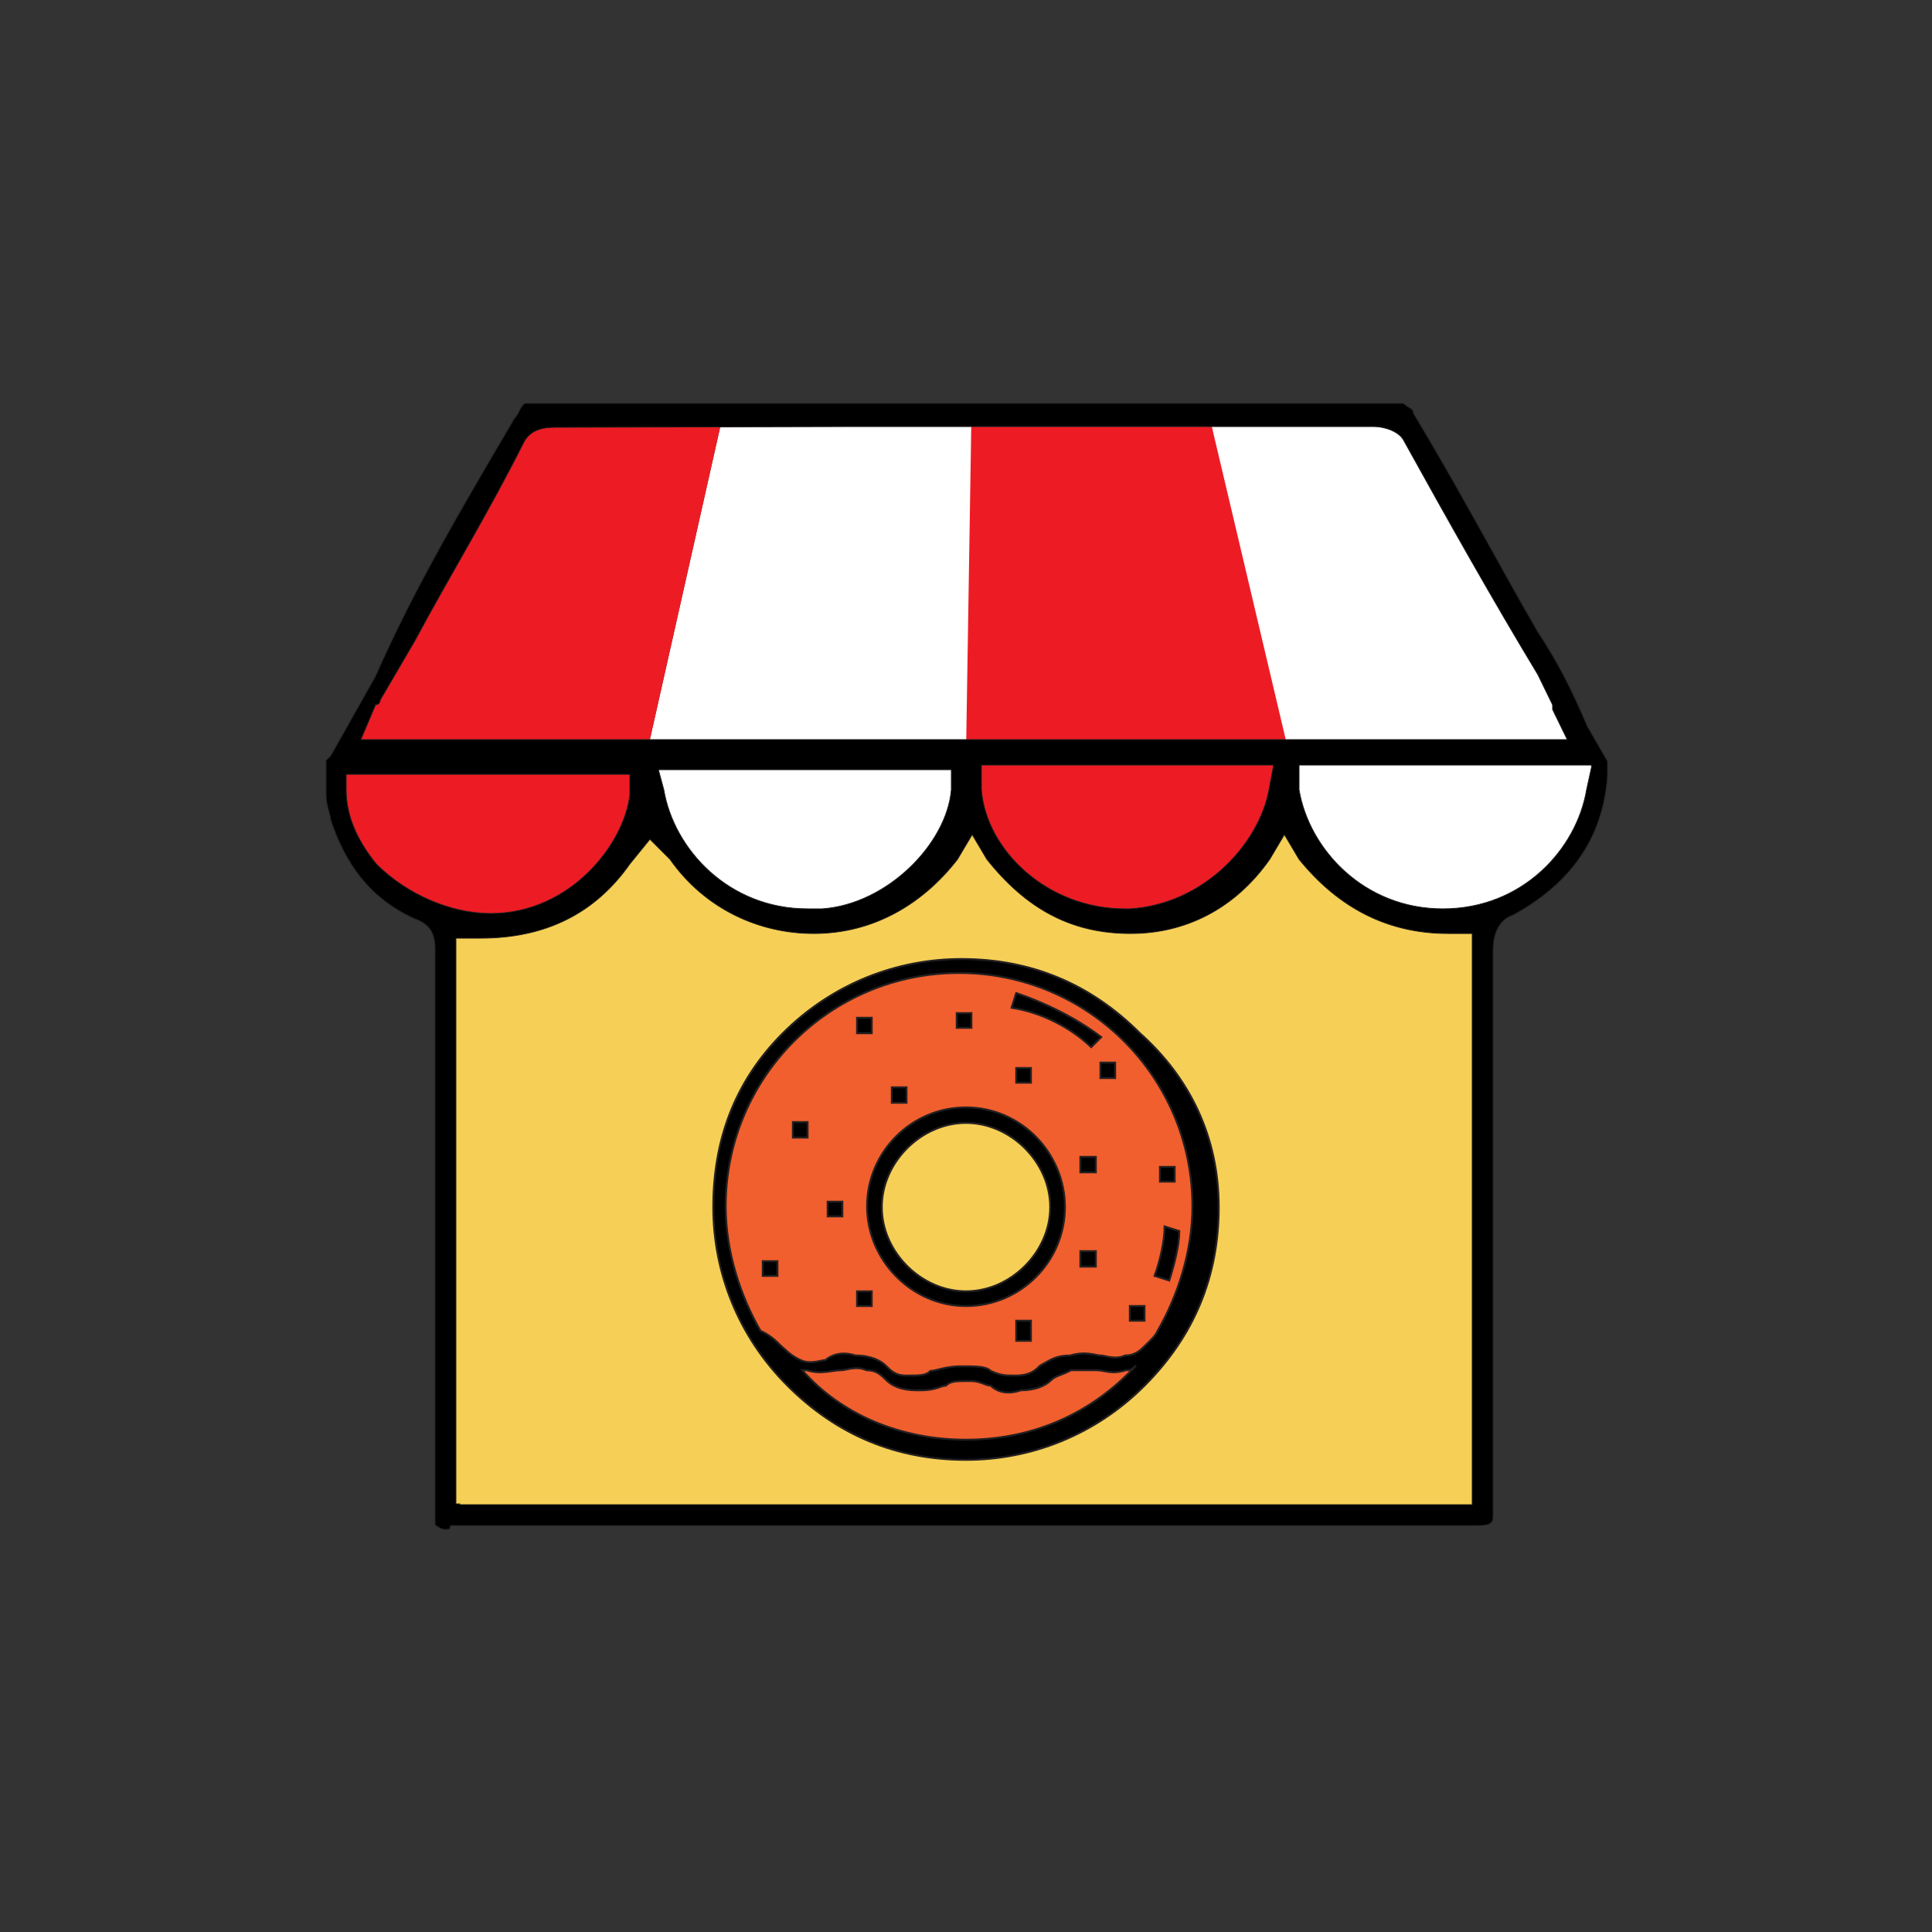 <?xml version="1.0" encoding="utf-8"?>
<!-- Generator: Adobe Illustrator 21.1.0, SVG Export Plug-In . SVG Version: 6.00 Build 0)  -->
<svg version="1.1" id="Layer_1" xmlns="http://www.w3.org/2000/svg" xmlns:xlink="http://www.w3.org/1999/xlink" x="0px" y="0px"
	 viewBox="0 0 250 250" style="enable-background:new 0 0 250 250;" xml:space="preserve">
<rect x="0" y="0" width="250" height="250" fill="#333333" stroke="none"/>
<style type="text/css">
	.st0{fill:#FFFFFF;}
	.st1{fill:#ED1C24;}
	.st2{fill:#F6D056;}
	.st3{fill:#F15F2E;}
	.st4{stroke:#231F20;stroke-width:0.1;stroke-miterlimit:10;}
	.st5{stroke:#231F20;stroke-width:0.25;stroke-miterlimit:10;}
</style>
<g>
	<polygon class="st0" points="156.5,53.9 181.6,53.9 205.4,97.3 165.2,97.5 	"/>
	<polygon class="st1" points="125.1,53.9 123.8,97.9 166.8,97.5 156.5,53.9 	"/>
	<polygon class="st0" points="83.6,97.9 125,97.7 125.7,53.9 93.5,53.9 	"/>
	<polygon class="st1" points="69,53.9 43.8,98.2 83.6,97.9 93.5,53.9 	"/>
	<polygon class="st2" points="57,98.2 57.5,196.3 191.8,195.8 192.4,97.3 	"/>
	<circle class="st3" cx="125" cy="156.5" r="31.5"/>
	<circle class="st2" cx="125" cy="156.5" r="11.6"/>
	<path class="st1" d="M46.3,98.7c0,0-4.9,0.1-2.5,5.9c2.3,5.8,6.7,15.1,18.5,14.6c11.8-0.5,19.5-11.5,19.5-11.5s3.8-10.3-1-9.5
		C76,99.1,46.3,98.7,46.3,98.7z"/>
	<path class="st0" d="M87.3,98.7c0,0-4.9,0.1-2.5,5.9c2.3,5.8,6.7,15.1,18.5,14.6c11.8-0.5,19.5-11.5,19.5-11.5s3.8-10.3-1-9.5
		C117,99.1,87.3,98.7,87.3,98.7z"/>
	<path class="st1" d="M128.3,98.7c0,0-4.9,0.1-2.5,5.9c2.3,5.8,6.7,15.1,18.5,14.6c11.8-0.5,19.5-11.5,19.5-11.5s3.8-10.3-1-9.5
		C158,99.1,128.3,98.7,128.3,98.7z"/>
	<path class="st0" d="M169.3,98.7c0,0-4.9,0.1-2.5,5.9c2.3,5.8,6.7,15.1,18.5,14.6c11.8-0.5,19.5-11.5,19.5-11.5s3.8-10.3-1-9.5
		C199,99.1,169.3,98.7,169.3,98.7z"/>
	<g>
		<g>
			<g>
				<path class="st4" d="M57.6,197.9c-0.6,0-1.3-0.6-1.3-0.6s0-0.6,0-1.9v-25.7c0-15.4,0-30.8,0-46.9c0-1.9-0.6-3.2-2.6-3.9
					c-5.8-2.6-9-7.1-10.9-12.8c0-0.6-0.6-1.9-0.6-3.2c0-0.6,0-0.6,0-1.3v-3.2l0.6-0.6l5.8-10.3c5.1-11.6,11.6-22.5,18-33.4
					c0.6-0.6,0.6-1.3,1.3-1.9h113.7l0,0c0.6,0.6,1.3,0.6,1.3,1.3c5.8,9.6,10.9,19.3,16.1,28.3c2.6,3.9,4.5,7.7,6.4,12.2l2.6,4.5v1.3
					v0.6c-0.6,8.4-5.1,14.1-12.2,18c-1.9,0.6-2.6,2.6-2.6,4.5c0,23.8,0,48.2,0,71.9l0,0c0,0.6,0,0.6,0,1.3s0,1.3-1.9,1.3h-133
					C58.2,197.9,58.2,197.9,57.6,197.9L57.6,197.9z M59.5,194.7h131v-73.9H188h-0.6c-7.7,0-14.1-3.2-19.3-9.6l-1.9-3.2l-1.9,3.2
					c-4.5,6.4-10.9,9.6-18,9.6c-7.7,0-13.5-3.2-18.6-9.6l-1.9-3.2l-1.9,3.2c-4.5,5.8-10.9,9.6-18.6,9.6c-7.1,0-14.1-3.2-18.6-9.6
					l-2.6-2.6l-2.6,3.2c-4.5,6.4-10.9,9.6-19.3,9.6h-0.6h-2.6v73.2H59.5z M168.1,102.2c1.3,7.7,8.4,15.4,18.6,15.4l0,0
					c10.3,0,17.3-7.7,18.6-15.4L206,99h-37.9V102.2z M85.9,102.2c1.3,7.7,8.4,15.4,18.6,15.4c0.6,0,1.3,0,1.9,0
					c8.4-0.6,16.1-8.4,16.7-15.4v-2.6H85.2L85.9,102.2z M127,102.2c0.6,7.7,8.4,15.4,18.6,15.4h0.6c9.6-0.6,16.7-8.4,18-15.4
					l0.6-3.2H127V102.2z M44.8,102.2c0,3.2,1.3,6.4,3.9,9.6c3.9,3.9,9.6,6.4,14.8,6.4l0,0c10.3,0,17.3-9,18-15.4v-2.6H44.8V102.2z
					 M71.7,55.3c-1.9,0-3.2,0.6-3.9,1.9c-4.5,9-9.6,17.3-14.1,25.7l-4.5,7.7c0,0,0,0.6-0.6,0.6l-1.9,4.5h156.1l-1.9-3.9v-0.6
					l-1.9-3.9c-5.8-9.6-11.6-19.9-17.3-30.2c-0.6-1.3-2.6-1.9-3.9-1.9c-22.5,0-45,0-67.5,0L71.7,55.3z"/>
			</g>
		</g>
		<g>
			<path class="st5" d="M147.5,133.7c-6.4-6.4-14.1-9.6-23.1-9.6c-8.4,0-16.7,3.2-23.1,9.6s-9,14.1-9,22.5c0,8.4,3.2,16.7,9.6,23.1
				s14.1,9.6,23.1,9.6c8.4,0,16.7-3.2,23.1-9.6s9.6-14.1,9.6-23.1S154,139.5,147.5,133.7z M125,186.3c-8.4,0-16.1-3.2-21.2-9
				c0,0,0,0,0.6,0l0,0c1.9,0.6,3.2,0,4.5,0c0.6,0,1.9-0.6,3.2,0l0,0c1.3,0,1.9,0.6,2.6,1.3s1.9,1.3,3.9,1.3l0,0h0.6
				c1.9,0,2.6-0.6,3.2-0.6c0.6-0.6,1.3-0.6,3.2-0.6l0,0l0,0c1.3,0,1.9,0.6,2.6,0.6c0.6,0.6,1.9,1.3,3.9,0.6l0,0
				c1.9,0,3.2-0.6,3.9-1.3c0.6-0.6,1.3-0.6,2.6-1.3l0,0c1.3,0,1.9,0,3.2,0s1.9,0.6,3.9,0l0,0c0.6,0,0.6,0,1.3-0.6
				C141.1,183.1,133.4,186.3,125,186.3z M148.2,174.1c-0.6,0.6-1.3,1.3-2.6,1.3c-1.3,0.6-2.6,0-3.2,0c-0.6,0-1.9-0.6-3.9,0
				c-1.9,0-2.6,0.6-3.9,1.3c-0.6,0.6-1.3,1.3-3.2,1.3c-1.3,0-1.9,0-3.2-0.6c-0.6-0.6-1.9-0.6-3.9-0.6c-1.9,0-3.2,0.6-3.9,0.6
				c-0.6,0.6-1.3,0.6-3.2,0.6c-1.3,0-1.9-0.6-2.6-1.3c-0.6-0.6-1.9-1.3-3.9-1.3c-1.9-0.6-3.2,0-3.9,0.6c-0.6,0-1.9,0.6-3.2,0
				s-1.9-1.3-2.6-1.9c-0.6-0.6-1.3-1.3-2.6-1.9c-2.6-4.5-4.5-10.3-4.5-16.1c0-16.7,13.5-30.2,30.2-30.2s30.2,13.5,30.2,30.2
				c0,5.8-1.9,11.6-4.5,16.1C149.5,172.9,148.8,173.5,148.2,174.1z"/>
			<path class="st5" d="M131.5,128.5l-0.6,1.9c3.9,0.6,7.7,2.6,10.3,5.1l1.3-1.3C139.2,131.7,135.3,129.8,131.5,128.5z"/>
			<path class="st5" d="M150.7,158.7c0,1.9-0.6,4.5-1.3,6.4l1.9,0.6c0.6-1.9,1.3-4.5,1.3-6.4L150.7,158.7z"/>
			<path class="st5" d="M125,143.3c-7.1,0-12.8,5.8-12.8,12.8S118,169,125,169c7.1,0,12.8-5.8,12.8-12.8S132.1,143.3,125,143.3z
				 M125,167.1c-5.8,0-10.9-5.1-10.9-10.9c0-5.8,5.1-10.9,10.9-10.9s10.9,5.1,10.9,10.9S130.8,167.1,125,167.1z"/>
			<polygon class="st5" points="133.4,138.2 131.5,138.2 131.5,140.1 132.8,140.1 133.4,140.1 			"/>
			<polygon class="st5" points="125.7,133 125.7,131.1 123.8,131.1 123.8,133 124.4,133 			"/>
			<polygon class="st5" points="142.4,139.5 143.7,139.5 144.3,139.5 144.3,137.5 142.4,137.5 			"/>
			<polygon class="st5" points="152,151 150.7,151 150.1,151 150.1,152.9 152,152.9 			"/>
			<polygon class="st5" points="139.8,163.9 140.5,163.9 141.8,163.9 141.8,161.9 139.8,161.9 			"/>
			<polygon class="st5" points="110.9,167.1 110.9,169 112.8,169 112.8,167.1 112.2,167.1 			"/>
			<polygon class="st5" points="98.7,165.1 99.4,165.1 100.6,165.1 100.6,163.2 98.7,163.2 			"/>
			<polygon class="st5" points="107.1,155.5 107.1,157.4 109,157.4 109,155.5 108.3,155.5 			"/>
			<polygon class="st5" points="102.6,145.2 102.6,147.2 104.5,147.2 104.5,145.2 103.9,145.2 			"/>
			<polygon class="st5" points="117.3,142.7 117.3,140.7 115.4,140.7 115.4,142.7 116.1,142.7 			"/>
			<polygon class="st5" points="112.8,133.7 112.8,131.7 110.9,131.7 110.9,133.7 111.6,133.7 			"/>
			<polygon class="st5" points="131.5,173.5 132.8,173.5 133.4,173.5 133.4,170.9 131.5,170.9 			"/>
			<polygon class="st5" points="139.8,149.7 139.8,151.7 141.8,151.7 141.8,149.7 140.5,149.7 			"/>
			<rect x="146.2" y="169" class="st5" width="1.9" height="1.9"/>
		</g>
	</g>
</g>
</svg>
